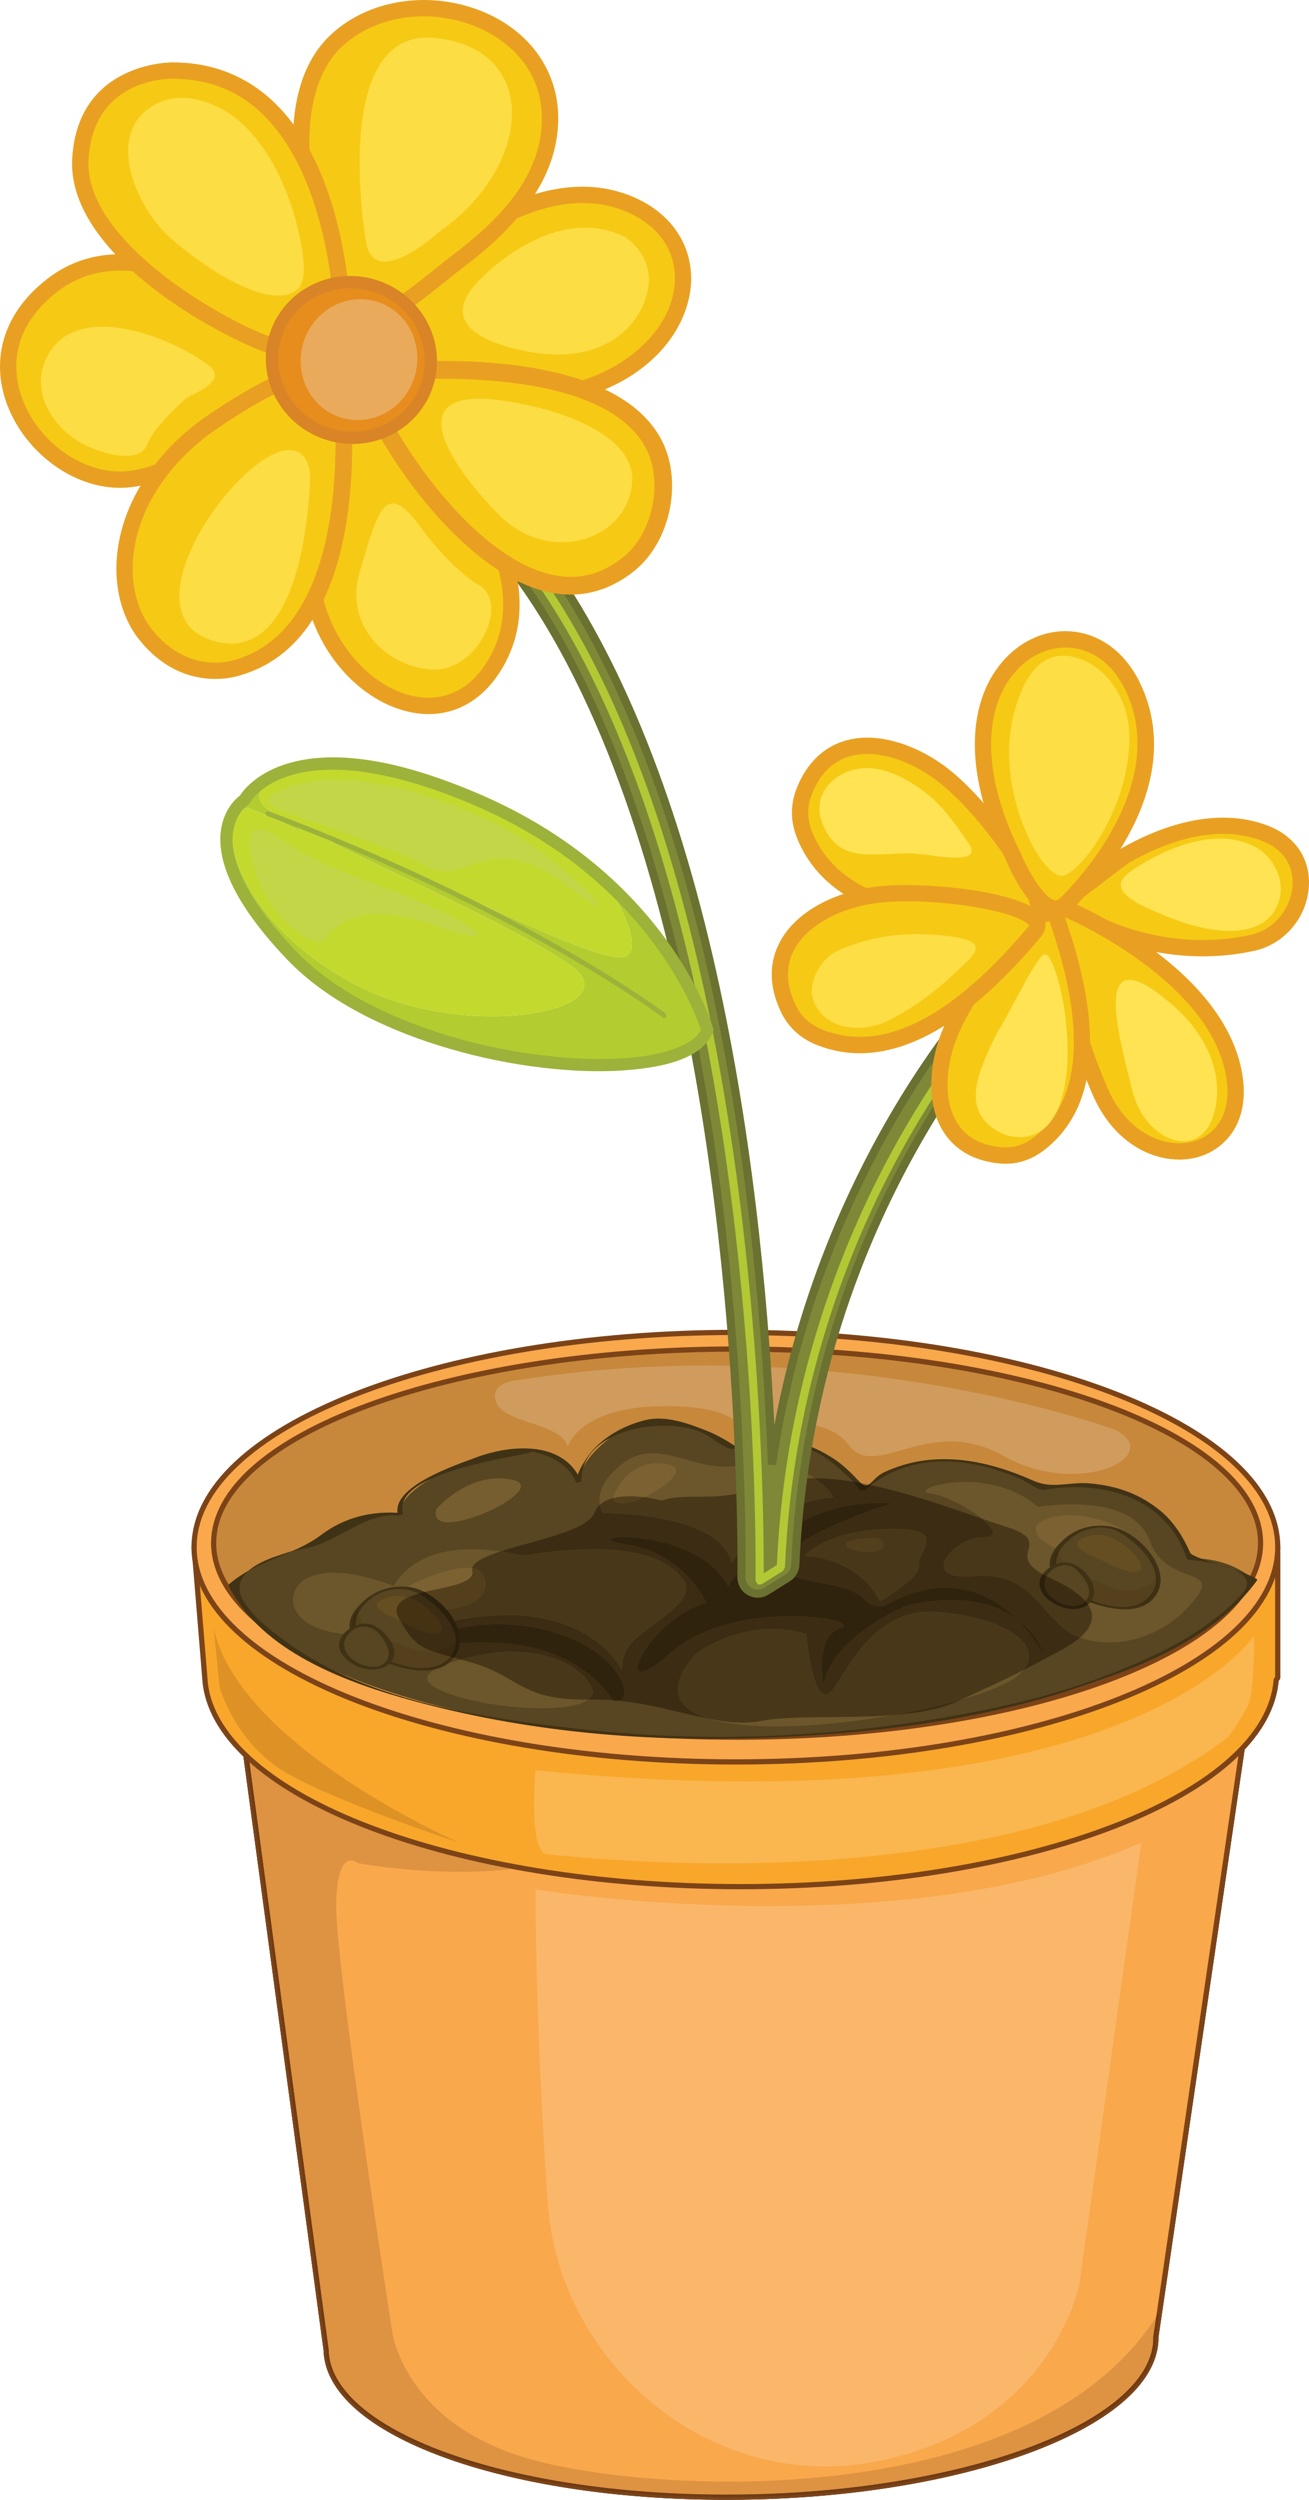 <svg width="55" height="105" viewBox="0 0 55 105" fill="none" xmlns="http://www.w3.org/2000/svg">
<path d="M10.135 72.268L13.7 98.685C13.754 102.254 21.601 105.03 31.23 104.884C40.859 104.738 48.62 101.728 48.567 98.16L52.702 69.961L10.135 72.268Z" fill="#AA6B28"/>
<path d="M10.135 72.268L10.242 72.253L13.808 98.67L13.81 98.683C13.824 100.335 15.652 101.879 18.676 102.989C21.692 104.099 25.869 104.78 30.507 104.78C30.746 104.78 30.987 104.778 31.228 104.775C36.015 104.703 40.338 103.918 43.457 102.715C46.581 101.513 48.468 99.884 48.456 98.197V98.163L48.458 98.144L52.573 70.078L10.141 72.378L10.135 72.268L10.129 72.158L52.696 69.852L52.782 69.888L52.81 69.977L48.675 98.176L48.568 98.16L48.677 98.156V98.196C48.666 100.061 46.681 101.703 43.536 102.92C40.387 104.136 36.042 104.92 31.233 104.993C30.99 104.996 30.748 104.998 30.508 104.998C25.849 104.998 21.651 104.317 18.6 103.195C15.556 102.072 13.63 100.513 13.592 98.686L13.7 98.684L13.592 98.699L10.025 72.281L10.05 72.196L10.128 72.157L10.135 72.268Z" fill="#2E1010"/>
<path d="M10.135 72.268L13.7 98.685C13.754 102.254 21.601 105.03 31.23 104.884C40.859 104.738 48.62 101.728 48.567 98.16L52.702 69.961L10.135 72.268Z" fill="#F9A84C"/>
<path d="M10.135 72.268L10.242 72.253L13.808 98.67L13.81 98.683C13.824 100.335 15.652 101.879 18.676 102.989C21.692 104.099 25.869 104.78 30.507 104.78C30.746 104.78 30.987 104.778 31.228 104.775C36.015 104.703 40.338 103.918 43.457 102.715C46.581 101.513 48.468 99.884 48.456 98.197V98.163L48.458 98.144L52.573 70.078L10.141 72.378L10.135 72.268L10.129 72.158L52.696 69.852L52.782 69.888L52.81 69.977L48.675 98.176L48.568 98.16L48.677 98.156V98.196C48.666 100.061 46.681 101.703 43.536 102.92C40.387 104.136 36.042 104.92 31.233 104.993C30.99 104.996 30.748 104.998 30.508 104.998C25.849 104.998 21.651 104.317 18.6 103.195C15.556 102.072 13.63 100.513 13.592 98.686L13.7 98.684L13.592 98.699L10.025 72.281L10.05 72.196L10.128 72.157L10.135 72.268Z" fill="#7C4317"/>
<path d="M47.954 77.39L45.349 95.953C45.349 95.953 44.236 101.785 37.088 103.334C36.274 103.512 35.466 103.595 34.677 103.595C28.55 103.595 23.453 98.532 23.021 92.599C22.5 85.441 22.5 79.361 22.5 79.361C22.5 79.361 26.797 80.059 32.329 80.059C37.275 80.059 43.21 79.501 47.954 77.39Z" fill="#FAB76A"/>
<path d="M10.482 74.021C11.696 75.101 13.419 76.061 15.52 76.862C17.28 77.531 19.307 78.089 21.534 78.505C20.947 78.568 20.196 78.621 19.297 78.621C18.121 78.621 16.694 78.531 15.056 78.264C15.056 78.264 14.921 78.144 14.755 78.144C14.489 78.144 14.148 78.446 14.125 79.998C14.088 82.534 16.471 97.893 16.471 97.893C16.471 97.893 16.931 101.853 22.438 103.335C24.282 103.833 27.266 104.233 30.612 104.233C37.164 104.233 45.1 102.694 48.579 97.318L48.458 98.144L48.456 98.163V98.197C48.468 99.885 46.581 101.513 43.457 102.715C40.338 103.918 36.015 104.702 31.228 104.775C30.988 104.778 30.747 104.78 30.507 104.78C25.869 104.78 21.692 104.099 18.676 102.989C15.652 101.88 13.824 100.336 13.81 98.683L13.808 98.67L10.482 74.021Z" fill="#DE9342"/>
<path d="M10.356 73.906C10.397 73.944 10.439 73.982 10.482 74.021L13.808 98.669L13.81 98.682C13.824 100.334 15.652 101.878 18.676 102.988C21.692 104.098 25.869 104.779 30.507 104.779C30.746 104.779 30.987 104.777 31.228 104.774C36.015 104.702 40.338 103.917 43.457 102.714C46.581 101.512 48.468 99.883 48.456 98.196V98.162L48.458 98.143L48.579 97.317C48.628 97.242 48.677 97.166 48.724 97.088L48.568 98.159C48.621 101.726 40.859 104.737 31.231 104.883C30.989 104.886 30.748 104.888 30.508 104.888C21.211 104.888 13.755 102.163 13.701 98.684L10.356 73.906Z" fill="#6F3B14"/>
<path d="M53.687 64.986L49.571 65.143C45.5 62.83 38.756 61.315 31.119 61.315C22.597 61.315 15.185 63.201 11.358 65.978C9.769 65.478 8.154 64.962 8.154 64.962L8.627 70.714C9.197 75.462 19.047 79.242 31.119 79.242C43.328 79.242 53.262 75.376 53.622 70.552L53.688 70.48V65.21L53.683 65.225L53.687 64.986Z" fill="#F9A72B"/>
<path d="M53.687 64.986L53.691 65.095L49.576 65.253L49.518 65.239C45.473 62.939 38.741 61.424 31.118 61.424C22.615 61.423 15.213 63.312 11.423 66.067L11.323 66.084C9.735 65.583 8.121 65.067 8.121 65.067L8.153 64.963L8.263 64.954L8.735 70.706L8.626 70.715V70.606L8.735 70.703C9.005 73.001 11.567 75.128 15.598 76.658C19.624 78.19 25.095 79.135 31.118 79.135C37.212 79.135 42.736 78.169 46.773 76.606C50.817 75.043 53.346 72.878 53.512 70.545L53.54 70.48L53.577 70.44V65.212H53.686L53.79 65.244L53.784 65.259L53.663 65.334L53.571 65.225L53.576 64.986H53.687L53.796 64.988L53.791 65.226L53.682 65.225L53.578 65.192L53.582 65.177L53.703 65.102L53.797 65.21V70.48L53.769 70.553L53.704 70.626L53.623 70.552L53.732 70.559C53.537 73.05 50.92 75.233 46.854 76.809C42.783 78.384 37.236 79.353 31.119 79.353C25.073 79.353 19.58 78.407 15.521 76.862C11.467 75.316 8.821 73.177 8.517 70.729L8.626 70.715V70.824L8.515 70.723L8.044 64.971L8.086 64.874L8.188 64.856C8.191 64.857 9.802 65.373 11.392 65.871L11.358 65.976L11.293 65.89C15.154 63.09 22.581 61.208 31.118 61.206C38.771 61.208 45.526 62.722 49.625 65.049L49.57 65.144L49.567 65.035L53.681 64.877L53.762 64.909L53.795 64.989L53.687 64.986Z" fill="#7C4317"/>
<path d="M53.687 64.986C53.687 69.967 43.494 74.007 30.919 74.007C18.346 74.007 8.153 69.968 8.153 64.986C8.153 60.003 18.346 55.964 30.919 55.964C43.494 55.964 53.687 60.003 53.687 64.986Z" fill="#F9A84C"/>
<path d="M53.687 64.986H53.796C53.787 67.561 51.19 69.827 47.057 71.466C42.92 73.105 37.219 74.115 30.919 74.115C24.621 74.115 18.919 73.104 14.781 71.466C10.652 69.826 8.053 67.561 8.044 64.986C8.053 62.411 10.652 60.143 14.781 58.504C18.92 56.864 24.621 55.855 30.919 55.855C37.219 55.855 42.92 56.865 47.057 58.504C51.19 60.144 53.787 62.411 53.796 64.986H53.687H53.578C53.585 62.578 51.087 60.334 46.98 58.708C42.878 57.082 37.196 56.074 30.921 56.074C24.646 56.074 18.966 57.082 14.864 58.708C10.755 60.334 8.257 62.578 8.265 64.986C8.257 67.393 10.755 69.637 14.864 71.262C18.966 72.888 24.646 73.896 30.921 73.896C37.196 73.896 42.878 72.888 46.98 71.262C51.087 69.637 53.585 67.393 53.578 64.986H53.687Z" fill="#7C4317"/>
<path d="M52.964 64.812C52.964 69.315 43.117 72.965 30.969 72.965C18.823 72.965 8.977 69.315 8.977 64.812C8.977 60.31 18.823 56.663 30.969 56.663C43.117 56.662 52.964 60.31 52.964 64.812Z" fill="#C7883C"/>
<path d="M52.964 64.812H53.073C53.062 67.153 50.55 69.198 46.56 70.679C42.563 72.161 37.055 73.075 30.969 73.075C24.885 73.075 19.377 72.162 15.38 70.679C11.389 69.197 8.878 67.153 8.868 64.812C8.879 62.472 11.39 60.428 15.38 58.946C19.377 57.466 24.886 56.552 30.969 56.552C37.055 56.552 42.563 57.465 46.56 58.946C50.55 60.428 53.063 62.472 53.073 64.812H52.964H52.855C52.865 62.651 50.455 60.62 46.486 59.151C42.521 57.683 37.032 56.772 30.969 56.772C24.907 56.772 19.419 57.683 15.454 59.151C11.486 60.62 9.075 62.651 9.086 64.812C9.075 66.973 11.486 69.005 15.454 70.473C19.419 71.943 24.907 72.855 30.969 72.855C37.032 72.855 42.521 71.943 46.486 70.473C50.455 69.005 52.865 66.973 52.855 64.812H52.964Z" fill="#7C4317"/>
<path d="M16.83 63.607C16.83 63.607 16.421 62.563 19.97 61.276C23.516 59.99 24.327 62.258 24.327 62.258C24.327 62.258 24.215 61.283 26.12 60.058C28.027 58.834 30.849 60.815 30.849 60.815C33.94 59.395 36.264 62.577 36.264 62.577C39.097 59.748 43.904 62.53 43.904 62.53C48.785 61.473 49.98 65.463 49.98 65.463C51.176 65.417 52.067 65.821 52.727 66.378C50.323 69.928 41.813 72.71 31.614 72.958C20.591 73.224 11.393 70.44 9.707 66.557C10.949 65.297 13.207 64.91 13.207 64.91C14.307 63.308 16.83 63.607 16.83 63.607Z" fill="#584521"/>
<path d="M16.724 63.635C16.374 62.431 19.28 61.496 19.93 61.244C21.28 60.718 23.447 60.467 24.301 61.975C24.427 62.196 24.39 62.179 24.332 62.162C24.286 62.15 24.228 62.137 24.22 62.228C24.257 61.863 24.425 61.598 24.617 61.296C25.163 60.439 26.167 59.879 27.121 59.646C27.978 59.437 28.953 59.798 29.733 60.112C30.139 60.275 30.524 60.504 30.89 60.737C30.739 60.642 32.258 60.416 32.083 60.423C33.184 60.382 34.071 60.657 35.001 61.252C35.412 61.513 35.764 61.867 36.096 62.219C36.536 62.688 36.585 62.1 37.153 61.837C39.218 60.879 41.392 61.291 43.415 62.191C43.936 62.424 44.397 62.377 44.891 62.332C45.19 62.304 45.5 62.275 45.844 62.311C46.95 62.42 47.868 62.739 48.737 63.44C49.3 63.894 49.719 64.557 50.006 65.217C50.117 65.474 52.327 65.971 52.824 66.34L52.821 66.375C51.032 68.833 47.911 70.028 45.131 70.938C40.778 72.362 36.127 72.865 31.57 73.007C26.808 73.156 21.974 72.701 17.372 71.444C14.591 70.683 10.959 69.374 9.599 66.583L9.622 66.544C10.803 65.519 12.343 65.34 13.492 64.471C14.486 63.723 15.657 63.44 16.896 63.557C17.009 63.568 16.817 63.66 16.761 63.656C15.341 63.521 14.263 64.722 12.916 65.015C11.737 65.269 9.263 65.886 10.323 67.392C10.7 67.93 11.227 68.353 11.74 68.751C15.183 71.423 20.229 72.156 24.408 72.628C30.17 73.276 36.112 72.935 41.78 71.737C44.226 71.219 46.626 70.447 48.871 69.341C49.734 68.917 50.541 68.389 51.297 67.795C51.611 67.539 51.9 67.264 52.169 66.963C53.264 65.799 50.04 65.515 49.932 65.511L49.871 65.488C49.04 62.904 46.348 62.146 43.883 62.577C43.65 62.617 43.141 62.239 42.94 62.149C40.803 61.194 38.269 60.917 36.344 62.585L36.16 62.611C35.867 62.225 35.513 61.898 35.145 61.584C33.667 60.313 32.855 60.814 30.801 60.863C30.441 60.872 29.898 60.362 29.558 60.201C27.936 59.432 24.375 60.025 24.427 62.228L24.216 62.285C23.897 61.49 23.107 61.115 22.311 60.956C22.878 61.068 16.379 61.666 16.932 63.577L16.724 63.635Z" fill="#403215"/>
<path d="M43.613 63.293C43.613 63.293 47.544 62.607 48.3 64.693C49.057 66.78 51.6 65.651 49.968 67.455C48.335 69.259 45.807 69.347 44.666 68.373C43.526 67.396 43.12 66.017 40.855 66.206C38.588 66.398 39.996 64.588 41.334 64.565C42.675 64.545 40.178 62.854 39.096 62.732C38.013 62.609 41.407 61.407 43.613 63.293Z" fill="#6C562B"/>
<path d="M33.798 65.358C33.798 65.358 34.691 64.279 37.344 64.214C39.999 64.151 38.486 65.226 38.61 65.735C38.733 66.245 36.972 67.258 36.972 67.258C36.972 67.258 36.221 65.485 33.798 65.358Z" fill="#6C562B"/>
<path d="M34.968 62.905C35.239 62.888 33.331 60.82 31.387 61.464C30.504 61.755 29.679 61.54 28.896 61.323C27.949 61.061 27.061 60.801 26.21 61.435C24.649 62.597 25.342 63.555 25.342 63.555C25.342 63.555 30.27 63.505 30.741 65.656C30.741 65.656 32.218 63.085 34.968 62.905Z" fill="#6C562B"/>
<path d="M21.924 65.332C21.972 65.342 22.368 65.271 22.952 65.201C24.567 65.008 27.608 64.814 28.685 66.329C28.685 66.329 29.291 66.773 28.121 67.734C26.954 68.694 26.104 68.976 26.135 70.168C26.135 70.168 24.561 66.716 18.417 68.218C12.275 69.72 11.577 67.078 12.827 66.328C14.074 65.574 16.554 66.622 16.554 66.622C16.554 66.622 17.505 64.302 21.924 65.332Z" fill="#6C562B"/>
<path d="M18.339 63.383C18.339 63.383 19.678 61.783 21.512 62.151C23.346 62.518 17.827 65.036 18.339 63.383Z" fill="#775E30"/>
<path d="M29.243 69.467C29.243 69.467 31.253 67.873 33.878 68.633C33.878 68.633 34.102 71.219 34.707 71.18C35.315 71.14 36.281 67.403 39.464 67.708C42.648 68.015 44.058 69.324 42.743 70.4C41.429 71.475 35.162 72.784 31.362 72.464C27.558 72.146 28.302 70.471 29.243 69.467Z" fill="#6C562B"/>
<path d="M20.904 69.399C20.904 69.399 23.539 69.074 24.731 70.648C25.923 72.223 20.44 71.909 18.484 70.987C16.526 70.067 20.606 69.421 20.904 69.399Z" fill="#6C562B"/>
<path d="M29.694 57.358C39.583 57.358 46.896 60.071 46.896 60.071C48.307 60.831 47.002 61.907 45.021 61.907C44.141 61.907 43.128 61.696 42.161 61.149C41.358 60.695 40.619 60.544 39.941 60.544C39.255 60.544 38.634 60.698 38.079 60.854C37.525 61.008 37.035 61.163 36.616 61.163C36.238 61.163 35.917 61.04 35.65 60.683C35.11 59.953 34.086 59.759 33.15 59.761C32.09 59.761 31.143 60.008 31.143 60.008C31.143 60.008 30.927 59.061 28.047 59.061C27.902 59.061 27.746 59.062 27.587 59.069C24.276 59.174 23.853 60.767 23.853 60.767C23.585 59.753 21.218 59.81 20.854 58.912C20.491 58.014 21.868 57.953 21.868 57.953C24.59 57.527 27.222 57.358 29.694 57.358Z" fill="#D09C5D"/>
<path d="M43.556 64.066C43.638 63.908 44.692 63.242 46.646 63.99C48.599 64.74 47.507 65.761 46.01 65.523C44.517 65.286 43.272 64.62 43.556 64.066Z" fill="#7C6232"/>
<path d="M35.977 64.675C35.977 64.675 37.323 64.42 37.088 64.965C36.854 65.508 34.632 64.93 35.977 64.675Z" fill="#7C6232"/>
<path d="M25.771 62.876C25.771 62.876 26.291 61.238 27.973 61.485C29.654 61.73 25.848 63.863 25.771 62.876Z" fill="#7C6232"/>
<path d="M17.187 66.607C17.187 66.607 20.388 64.954 20.388 66.53C20.388 68.106 15.988 67.745 17.187 66.607Z" fill="#7C6232"/>
<path d="M25.774 71.415C25.843 71.421 25.913 71.427 25.983 71.434C25.95 71.443 25.915 71.446 25.878 71.446C25.857 71.446 25.835 71.446 25.813 71.443C25.802 71.441 25.79 71.433 25.774 71.415Z" fill="#463618"/>
<path d="M8.977 68.391C10.066 73.362 19.273 77.39 19.273 77.39C19.273 77.39 13.99 75.648 11.932 74.406C9.873 73.163 9.226 70.866 9.226 70.866L8.977 68.391Z" fill="#DE9225"/>
<path d="M44.815 64.664C44.815 64.664 46.251 63.321 47.818 64.83C49.378 66.34 48.58 67.681 46.936 67.52C45.291 67.356 43.166 65.986 44.815 64.664Z" fill="#584521"/>
<path d="M44.719 64.643C45.304 64.113 46.151 63.96 46.896 64.173C47.927 64.469 49.37 66.038 48.496 67.105C47.8 67.955 46.266 67.521 45.451 67.156C44.927 66.921 44.406 66.549 44.175 66.009C43.941 65.466 44.336 64.975 44.719 64.643L44.91 64.687C44.03 65.447 44.316 66.279 45.203 66.87C46.05 67.437 47.753 67.938 48.422 66.895C49.046 65.922 47.67 64.656 46.922 64.304C46.264 63.994 45.434 64.21 44.91 64.687L44.719 64.643Z" fill="#403215"/>
<path d="M44.485 65.211C44.516 65.321 44.578 65.473 44.692 65.633C44.586 65.641 44.479 65.663 44.377 65.701C44.371 65.539 44.405 65.375 44.485 65.211Z" fill="#54401D"/>
<path d="M44.451 65.031C44.451 65.031 44.454 65.1 44.485 65.211C44.405 65.375 44.371 65.539 44.377 65.701C44.324 65.72 44.273 65.742 44.227 65.766C44.198 65.53 44.263 65.281 44.451 65.031Z" fill="#3D2E12"/>
<path d="M48.574 66.252C48.596 66.472 48.553 66.69 48.422 66.895C48.139 67.336 47.668 67.5 47.159 67.5C46.727 67.5 46.265 67.384 45.861 67.217C46.028 66.947 45.982 66.634 45.828 66.357C45.907 66.378 45.991 66.399 46.082 66.416C46.082 66.416 46.802 66.806 47.458 66.806C47.624 66.806 47.787 66.782 47.934 66.718C48.307 66.554 48.518 66.426 48.574 66.252Z" fill="#54401D"/>
<path d="M48.384 65.537C49.048 66.652 48.409 67.532 47.197 67.532C47.113 67.532 47.026 67.529 46.936 67.52C46.576 67.485 46.196 67.391 45.836 67.253C45.844 67.241 45.852 67.228 45.861 67.216C46.264 67.383 46.726 67.499 47.158 67.499C47.667 67.499 48.137 67.335 48.421 66.894C48.553 66.69 48.596 66.471 48.573 66.251C48.627 66.092 48.551 65.895 48.36 65.598L48.384 65.537Z" fill="#3D2E12"/>
<path d="M46.104 64.468C47.032 64.468 47.764 65.41 47.764 65.41C47.906 65.604 47.966 65.744 47.966 65.84C47.966 65.977 47.848 66.029 47.678 66.029C47.342 66.029 46.806 65.828 46.598 65.695C46.308 65.505 45.257 65.177 45.26 64.854C45.26 64.75 45.368 64.647 45.644 64.548C45.801 64.491 45.955 64.468 46.104 64.468Z" fill="#654E21"/>
<path d="M44.059 65.965C44.059 65.965 44.787 65.258 45.496 66.07C46.204 66.883 45.784 67.594 44.997 67.497C44.214 67.403 43.232 66.659 44.059 65.965Z" fill="#584521"/>
<path d="M43.963 65.949C44.22 65.708 44.646 65.562 44.994 65.662C45.605 65.838 46.305 66.725 45.786 67.317C45.079 68.123 42.899 66.945 43.963 65.949L44.154 65.983C43.174 66.9 45.164 67.976 45.68 67.159C45.956 66.722 45.479 66.135 45.166 65.879C44.853 65.625 44.425 65.733 44.154 65.983L43.963 65.949Z" fill="#403215"/>
<path d="M15.39 67.231C15.39 67.231 16.827 65.889 18.39 67.4C19.954 68.906 19.155 70.248 17.512 70.086C15.867 69.925 13.74 68.552 15.39 67.231Z" fill="#584521"/>
<path d="M15.306 67.228C15.853 66.734 16.631 66.542 17.343 66.685C18.429 66.905 19.96 68.554 19.061 69.653C18.355 70.515 16.854 70.116 16.022 69.744C15.497 69.51 14.984 69.141 14.752 68.598C14.519 68.058 14.926 67.559 15.306 67.228C15.348 67.193 15.559 67.162 15.473 67.235C13.374 69.047 18.181 71.174 19.049 69.393C19.507 68.457 18.338 67.363 17.636 66.961C16.956 66.573 16.046 66.716 15.473 67.234C15.431 67.271 15.222 67.305 15.306 67.228Z" fill="#403215"/>
<path d="M16.412 68.926C16.584 69.21 16.641 69.531 16.436 69.792C16.853 69.964 17.309 70.064 17.725 70.064C18.224 70.064 18.666 69.921 18.929 69.585C18.635 69.505 18.393 69.439 18.188 69.365C18.138 69.369 18.088 69.372 18.036 69.372C17.379 69.372 16.659 68.98 16.659 68.98C16.571 68.965 16.488 68.946 16.412 68.926ZM15.054 67.754C14.97 67.928 14.938 68.102 14.95 68.272C15.053 68.233 15.159 68.207 15.265 68.198C15.144 68.026 15.084 67.865 15.054 67.754Z" fill="#54401D"/>
<path d="M18.928 69.586C18.665 69.922 18.223 70.065 17.724 70.065C17.308 70.065 16.852 69.964 16.435 69.793C16.427 69.802 16.42 69.81 16.414 69.819C16.412 69.821 16.412 69.821 16.412 69.821C16.772 69.959 17.152 70.052 17.513 70.088C17.605 70.097 17.691 70.102 17.777 70.102C18.331 70.102 18.766 69.917 19.009 69.61C18.981 69.601 18.955 69.594 18.928 69.586ZM15.025 67.599C14.837 67.852 14.774 68.102 14.8 68.34C14.849 68.316 14.9 68.292 14.949 68.273C14.936 68.102 14.969 67.928 15.053 67.755C15.029 67.659 15.025 67.599 15.025 67.599Z" fill="#3D2E12"/>
<path d="M16.68 67.035C16.835 67.035 16.983 67.061 17.122 67.104C16.732 67.289 16.532 67.552 16.762 67.976C16.783 68.014 16.804 68.051 16.824 68.086C16.407 67.9 15.835 67.66 15.836 67.42C15.836 67.316 15.944 67.213 16.22 67.115C16.377 67.06 16.532 67.035 16.68 67.035Z" fill="#654E21"/>
<path d="M14.636 68.534C14.636 68.534 15.364 67.825 16.073 68.638C16.781 69.451 16.36 70.162 15.574 70.068C14.791 69.97 13.806 69.229 14.636 68.534Z" fill="#584521"/>
<path d="M14.538 68.526C14.791 68.289 15.223 68.124 15.565 68.223C16.091 68.373 16.909 69.249 16.414 69.818C15.651 70.685 13.466 69.527 14.538 68.526L14.732 68.541C13.739 69.47 15.755 70.532 16.257 69.738C16.481 69.385 16.182 68.93 15.97 68.667C15.652 68.273 15.102 68.194 14.732 68.541L14.538 68.526Z" fill="#403215"/>
<path d="M52.701 68.697C52.701 68.697 52.694 71.024 52.469 71.551C52.242 72.077 51.603 72.964 51.603 72.964C45.825 77.387 36.765 78.265 30.386 78.265C26.302 78.265 23.316 77.904 22.996 77.884C22.177 77.834 22.499 74.355 22.499 74.355C25.794 74.685 28.742 74.828 31.385 74.828C48.679 74.828 52.701 68.697 52.701 68.697Z" fill="#FAB64F"/>
<path d="M36.177 62.297C36.283 62.317 36.39 62.337 36.498 62.36C36.494 62.363 36.492 62.365 36.488 62.367C36.455 62.385 36.422 62.395 36.384 62.395C36.324 62.394 36.258 62.366 36.177 62.297Z" fill="#875723"/>
<path d="M40.372 71.396C39.539 71.634 38.564 71.856 37.537 72.038C38.549 71.958 39.504 71.793 40.257 71.449C40.296 71.432 40.334 71.414 40.372 71.396ZM36.498 62.359C36.494 62.362 36.492 62.364 36.488 62.366C36.488 62.366 36.496 62.362 36.501 62.36L36.498 62.359ZM36.972 67.259C36.972 67.259 36.221 65.486 33.798 65.359C33.798 65.359 34.691 64.28 37.344 64.215C37.419 64.213 37.491 64.213 37.56 64.213C39.914 64.213 38.489 65.241 38.61 65.736C38.732 66.246 36.972 67.259 36.972 67.259ZM36.968 67.482C37.038 67.482 37.111 67.469 37.181 67.439C37.36 67.357 38.4 66.692 39.74 66.692C40.647 66.692 41.693 66.997 42.705 67.992C43.625 68.661 43.876 69.515 43.876 69.515C43.499 68.884 43.106 68.385 42.705 67.992C42.112 67.561 41.242 67.207 39.982 67.207C39.437 67.207 38.82 67.274 38.121 67.429C38.121 67.429 34.931 68.735 34.605 70.784C34.605 70.784 34.211 68.723 35.324 68.38C35.872 68.21 34.795 67.885 33.237 67.885C31.636 67.885 29.531 68.229 28.163 69.439C27.531 70 27.14 70.219 26.944 70.219C26.308 70.219 27.753 67.877 29.676 67.32C29.676 67.32 28.781 65.248 26.291 64.865C25.355 64.722 25.542 64.566 26.21 64.566C27.318 64.566 29.762 64.996 30.59 66.63C30.59 66.63 32.745 63.13 36.96 63.13C37.126 63.13 37.295 63.136 37.468 63.148C37.468 63.148 33.146 64.516 32.911 65.604C32.677 66.692 35.642 66.222 36.391 67.273C36.391 67.271 36.673 67.482 36.968 67.482ZM34.231 62.089C34.781 62.487 35.087 62.898 34.966 62.905C32.217 63.085 30.74 65.656 30.74 65.656C30.29 63.601 25.771 63.555 25.37 63.555C25.35 63.555 25.341 63.555 25.341 63.555C25.341 63.555 25.247 63.425 25.206 63.203C25.108 63.293 25.031 63.404 24.978 63.539C24.682 64.301 22.463 64.7 21.04 65.161C21.317 65.202 21.612 65.257 21.925 65.331H21.94C22.029 65.331 22.41 65.266 22.954 65.2C23.499 65.136 24.204 65.07 24.942 65.07C26.395 65.07 27.974 65.323 28.687 66.328C28.687 66.328 29.293 66.772 28.123 67.733C26.956 68.693 26.106 68.975 26.137 70.167C26.137 70.167 25.075 67.838 21.292 67.838C20.642 67.838 19.913 67.906 19.094 68.067C19.155 68.176 19.206 68.288 19.245 68.401C19.751 68.291 20.322 68.217 20.946 68.217C21.443 68.217 21.971 68.263 22.531 68.372C25.819 69.009 26.745 71.252 25.984 71.432C26.822 71.517 27.608 71.692 28.35 71.867C28.851 71.984 29.33 72.102 29.791 72.192C27.819 71.593 28.462 70.299 29.244 69.465C29.244 69.465 30.555 68.426 32.44 68.426C32.89 68.426 33.374 68.485 33.878 68.631C33.878 68.631 34.099 71.179 34.693 71.179C34.7 71.179 34.704 71.178 34.704 71.178C35.291 71.14 36.206 67.69 39.096 67.69C39.215 67.69 39.338 67.696 39.463 67.707C42.406 67.99 43.831 69.13 42.995 70.151C43.422 69.932 43.88 69.688 44.556 69.325C44.89 69.145 45.165 68.964 45.375 68.78C45.104 68.677 44.862 68.54 44.665 68.372C43.597 67.457 43.173 66.187 41.261 66.187C41.132 66.187 40.995 66.193 40.854 66.205C40.739 66.216 40.634 66.22 40.539 66.22C38.729 66.22 40.064 64.585 41.334 64.565C41.955 64.556 41.753 64.19 41.252 63.787C39.954 63.34 38.252 62.735 36.599 62.381C36.513 62.447 36.429 62.515 36.346 62.587L36.162 62.613C36.062 62.481 35.956 62.357 35.844 62.237C35.287 62.145 34.742 62.091 34.231 62.089Z" fill="#3C2C13"/>
<path d="M35.845 62.237C35.956 62.257 36.066 62.275 36.177 62.297C36.258 62.366 36.324 62.395 36.385 62.395C36.422 62.395 36.455 62.385 36.489 62.367C36.489 62.367 36.497 62.363 36.502 62.361C36.534 62.369 36.568 62.375 36.601 62.381C36.515 62.447 36.431 62.515 36.348 62.587L36.164 62.613C36.062 62.481 35.957 62.357 35.845 62.237Z" fill="#2B200C"/>
<path d="M41.252 63.787C41.619 63.912 41.953 64.026 42.246 64.118C44.355 64.783 42.223 65.22 43.811 66.122C43.309 66.84 44.304 67.584 45.113 67.584C45.34 67.584 45.551 67.525 45.711 67.391C46.028 67.862 45.898 68.328 45.377 68.782C45.106 68.679 44.864 68.542 44.667 68.374C43.599 67.459 43.175 66.189 41.264 66.189C41.134 66.189 40.997 66.195 40.856 66.207C40.741 66.218 40.636 66.222 40.541 66.222C38.731 66.222 40.066 64.587 41.336 64.567C41.956 64.557 41.754 64.19 41.252 63.787Z" fill="#493719"/>
<path d="M36.49 65.189C35.842 65.189 35.036 64.853 35.977 64.674C35.977 64.674 36.292 64.614 36.59 64.614C36.908 64.614 37.209 64.682 37.088 64.964C37.017 65.128 36.768 65.189 36.49 65.189ZM37.559 64.213C37.491 64.213 37.418 64.213 37.343 64.215C34.69 64.279 33.797 65.359 33.797 65.359C36.22 65.486 36.971 67.259 36.971 67.259C36.971 67.259 38.732 66.246 38.609 65.736C38.488 65.241 39.914 64.213 37.559 64.213Z" fill="#493719"/>
<path d="M34.202 62.089C34.211 62.089 34.221 62.089 34.231 62.089C34.781 62.487 35.087 62.898 34.967 62.905C32.217 63.085 30.74 65.656 30.74 65.656C30.29 63.601 25.771 63.555 25.37 63.555C25.35 63.555 25.341 63.555 25.341 63.555C25.341 63.555 25.247 63.425 25.206 63.203C25.358 63.063 25.557 62.974 25.777 62.92C25.81 63.071 25.946 63.134 26.141 63.134C26.383 63.134 26.719 63.035 27.055 62.885C27.483 62.939 27.801 63.024 27.801 63.024C29.022 62.638 29.983 63.217 32.617 62.317C33.087 62.158 33.623 62.089 34.202 62.089Z" fill="#493719"/>
<path d="M24.941 65.071C26.394 65.071 27.973 65.324 28.686 66.329C28.686 66.329 29.292 66.773 28.122 67.734C26.955 68.694 26.105 68.976 26.136 70.168C26.136 70.168 25.074 67.839 21.291 67.839C20.641 67.839 19.912 67.907 19.093 68.068C18.997 67.897 18.878 67.733 18.744 67.58C19.576 67.528 20.388 67.207 20.388 66.53C20.388 66.117 20.167 65.926 19.845 65.869C19.905 65.594 20.388 65.371 21.039 65.162C21.316 65.203 21.611 65.258 21.924 65.332H21.939C22.028 65.332 22.409 65.267 22.953 65.201C23.497 65.137 24.203 65.071 24.941 65.071Z" fill="#493719"/>
<path d="M39.096 67.691C39.215 67.691 39.338 67.697 39.463 67.708C42.406 67.991 43.831 69.131 42.995 70.152C42.306 70.505 41.693 70.789 40.371 71.396C39.538 71.634 38.563 71.856 37.536 72.038C35.528 72.198 33.298 72.028 31.975 72.285C31.725 72.334 31.471 72.354 31.211 72.354C30.755 72.354 30.282 72.289 29.789 72.193C27.817 71.594 28.46 70.3 29.242 69.466C29.242 69.466 30.553 68.427 32.438 68.427C32.888 68.427 33.372 68.486 33.876 68.632C33.876 68.632 34.097 71.18 34.691 71.18C34.698 71.18 34.702 71.179 34.702 71.179C35.291 71.142 36.206 67.691 39.096 67.691Z" fill="#493719"/>
<path d="M36.591 64.615C36.909 64.615 37.21 64.683 37.089 64.965C37.018 65.128 36.769 65.19 36.49 65.19C35.842 65.19 35.036 64.854 35.977 64.675C35.977 64.675 36.293 64.615 36.591 64.615Z" fill="#543F1C"/>
<path d="M26.454 62.848C26.663 62.848 26.869 62.864 27.056 62.886C26.72 63.036 26.384 63.135 26.142 63.135C25.947 63.135 25.811 63.072 25.778 62.921C25.992 62.867 26.225 62.848 26.454 62.848Z" fill="#543F1C"/>
<path d="M19.845 65.869C20.167 65.926 20.388 66.117 20.388 66.53C20.388 67.207 19.576 67.528 18.744 67.58C18.481 67.283 18.161 67.032 17.842 66.868C18.791 66.634 19.948 66.51 19.844 65.981C19.836 65.943 19.836 65.905 19.845 65.869Z" fill="#543F1C"/>
<path d="M42.705 67.992C43.105 68.386 43.499 68.885 43.876 69.515C43.876 69.515 43.625 68.661 42.705 67.992ZM36.96 63.129C32.745 63.129 30.59 66.629 30.59 66.629C29.762 64.995 27.319 64.565 26.21 64.565C25.542 64.565 25.356 64.72 26.291 64.864C28.781 65.247 29.676 67.319 29.676 67.319C27.752 67.877 26.308 70.218 26.944 70.218C27.139 70.218 27.531 69.998 28.163 69.438C29.531 68.228 31.636 67.884 33.237 67.884C34.795 67.884 35.872 68.209 35.324 68.379C34.212 68.723 34.605 70.783 34.605 70.783C34.931 68.733 38.121 67.428 38.121 67.428C38.82 67.274 39.437 67.206 39.982 67.206C41.242 67.206 42.112 67.561 42.705 67.991C41.693 66.996 40.647 66.691 39.74 66.691C38.398 66.691 37.359 67.356 37.181 67.438C37.111 67.468 37.038 67.481 36.968 67.481C36.673 67.481 36.391 67.27 36.391 67.27C35.642 66.219 32.676 66.689 32.911 65.601C33.146 64.513 37.468 63.145 37.468 63.145C37.295 63.135 37.126 63.129 36.96 63.129Z" fill="#2F230E"/>
<path d="M20.323 68.984C24.298 68.984 25.511 71.148 25.774 71.415C25.516 71.394 25.252 71.383 24.983 71.383C24.919 71.383 24.852 71.383 24.786 71.384C24.765 71.386 24.74 71.386 24.717 71.386C24.942 71.211 24.975 70.969 24.732 70.649C23.889 69.535 22.323 69.373 21.48 69.373C21.128 69.373 20.905 69.4 20.905 69.4C20.785 69.409 20.059 69.517 19.359 69.704C19.262 69.678 19.17 69.653 19.082 69.629C19.23 69.441 19.309 69.236 19.329 69.028C19.677 68.997 20.008 68.984 20.323 68.984Z" fill="#3C2C13"/>
<path d="M21.479 69.372C22.322 69.372 23.888 69.534 24.731 70.648C24.974 70.968 24.941 71.211 24.716 71.385C24.653 71.386 24.592 71.386 24.532 71.386C21.891 71.386 21.772 70.4 19.843 69.84C19.668 69.789 19.505 69.743 19.358 69.702C20.058 69.516 20.784 69.407 20.904 69.398C20.904 69.398 21.128 69.372 21.479 69.372Z" fill="#493719"/>
<path d="M20.945 68.219C21.442 68.219 21.97 68.265 22.53 68.374C25.818 69.011 26.744 71.254 25.983 71.434C25.913 71.427 25.843 71.421 25.774 71.415C25.511 71.148 24.298 68.984 20.323 68.984C20.008 68.984 19.678 68.997 19.328 69.027C19.349 68.821 19.316 68.609 19.244 68.402C19.75 68.292 20.321 68.219 20.945 68.219Z" fill="#2F230E"/>
<path d="M43.972 66.209C44.035 66.24 44.101 66.273 44.172 66.306C44.863 66.622 45.336 66.939 45.607 67.254C45.476 67.391 45.291 67.449 45.087 67.449C44.436 67.449 43.619 66.831 43.972 66.209Z" fill="#3C2C13"/>
<path d="M43.811 66.122C43.862 66.151 43.915 66.18 43.972 66.209C43.618 66.831 44.436 67.449 45.087 67.449C45.289 67.449 45.476 67.39 45.607 67.254C45.646 67.3 45.681 67.345 45.711 67.391C45.552 67.526 45.34 67.584 45.113 67.584C44.304 67.584 43.309 66.84 43.811 66.122Z" fill="#2B200C"/>
<path d="M17.59 66.936C17.606 66.944 17.622 66.953 17.637 66.961C18.201 67.283 19.067 68.053 19.148 68.828C19.087 68.997 18.878 69.125 18.51 69.285C18.409 69.328 18.299 69.354 18.188 69.366C17.575 69.148 17.269 68.88 16.825 68.087C16.972 68.153 17.099 68.212 17.176 68.261C17.382 68.395 17.918 68.595 18.256 68.595C18.425 68.595 18.544 68.544 18.544 68.407C18.544 68.309 18.485 68.171 18.342 67.976C18.342 67.976 17.832 67.322 17.124 67.104C17.259 67.039 17.418 66.984 17.59 66.936Z" fill="#3C2C13"/>
<path d="M17.841 66.868C18.16 67.032 18.481 67.283 18.743 67.58C18.877 67.733 18.996 67.897 19.092 68.068C19.153 68.177 19.204 68.289 19.243 68.402C19.315 68.609 19.347 68.821 19.327 69.027C19.306 69.235 19.228 69.439 19.08 69.628C19.057 69.622 19.031 69.615 19.008 69.608C19.298 69.245 19.321 68.709 18.96 68.104L18.936 68.167C19.131 68.469 19.205 68.668 19.147 68.828C19.066 68.053 18.201 67.283 17.636 66.961C17.621 66.952 17.605 66.943 17.589 66.936C17.671 66.912 17.756 66.89 17.841 66.868Z" fill="#2B200C"/>
<path d="M19.147 68.828C19.166 69.017 19.14 69.209 19.049 69.392C19.015 69.463 18.974 69.527 18.928 69.585C18.634 69.505 18.392 69.439 18.187 69.365C18.298 69.353 18.409 69.327 18.509 69.284C18.878 69.125 19.087 68.997 19.147 68.828Z" fill="#392911"/>
<path d="M18.961 68.105C19.321 68.709 19.299 69.246 19.009 69.609C18.982 69.602 18.955 69.594 18.929 69.587C18.975 69.528 19.016 69.465 19.05 69.394C19.141 69.21 19.167 69.019 19.148 68.83C19.206 68.67 19.132 68.471 18.937 68.169L18.961 68.105Z" fill="#291D0A"/>
<path d="M17.123 67.105C17.831 67.323 18.341 67.977 18.341 67.977C18.485 68.171 18.543 68.31 18.543 68.408C18.543 68.545 18.424 68.596 18.255 68.596C17.917 68.596 17.381 68.396 17.175 68.262C17.099 68.213 16.972 68.155 16.824 68.088C16.804 68.053 16.784 68.016 16.762 67.978C16.532 67.553 16.733 67.29 17.123 67.105Z" fill="#453213"/>
<path d="M32.204 66.834L33.099 66.273C33.287 66.154 33.409 65.946 33.419 65.72C33.578 61.996 34.242 58.655 35.148 55.735C37.19 49.165 40.475 44.725 41.971 42.937C42.469 42.34 42.756 42.052 42.758 42.051L42.756 42.052C43.023 41.783 43.022 41.348 42.753 41.08C42.485 40.812 42.05 40.813 41.782 41.084C41.736 41.132 36.661 46.256 33.839 55.327C33.249 57.222 32.76 59.286 32.436 61.513C32.085 52.241 30.323 31.754 21.432 21.618C21.184 21.335 20.749 21.309 20.467 21.561C20.182 21.811 20.157 22.247 20.408 22.53C28.749 31.897 30.687 51.854 31.056 61.193C31.186 64.309 31.155 66.236 31.154 66.239C31.151 66.491 31.284 66.724 31.504 66.848L31.639 66.907C31.826 66.967 32.032 66.941 32.204 66.834Z" fill="#7F8836"/>
<path d="M31.421 66.999C31.147 66.847 30.978 66.554 30.983 66.233C30.984 66.219 31.015 64.328 30.884 61.201C30.555 52.818 28.863 32.285 20.279 22.644C20.128 22.472 20.053 22.253 20.066 22.022C20.079 21.795 20.181 21.584 20.353 21.433C20.697 21.128 21.258 21.16 21.563 21.504C29.802 30.902 31.993 48.925 32.536 59.869C32.828 58.315 33.209 56.777 33.676 55.277C36.389 46.556 41.125 41.516 41.664 40.962C41.985 40.637 42.551 40.631 42.875 40.956C43.035 41.119 43.127 41.334 43.129 41.565C43.129 41.783 43.047 41.988 42.901 42.145L42.892 42.156L42.883 42.167L42.873 42.177C42.824 42.226 42.549 42.509 42.103 43.045C40.749 44.663 37.376 49.144 35.311 55.786C34.314 58.992 33.737 62.339 33.588 65.727C33.577 66.011 33.427 66.268 33.188 66.416L32.295 66.976C32.083 67.111 31.825 67.145 31.586 67.071L31.421 66.999ZM41.9 41.211C41.375 41.751 36.693 46.736 34.004 55.38C33.38 57.382 32.91 59.455 32.606 61.539L32.265 61.519C31.862 50.868 29.902 31.536 21.305 21.733C21.123 21.527 20.785 21.508 20.579 21.689C20.478 21.782 20.418 21.907 20.408 22.044C20.399 22.18 20.445 22.314 20.535 22.415C29.192 32.139 30.893 52.767 31.226 61.186C31.352 64.169 31.332 66.239 31.325 66.242C31.324 66.433 31.423 66.607 31.587 66.701C31.763 66.799 31.957 66.786 32.112 66.688L33.007 66.127C33.15 66.038 33.238 65.882 33.244 65.713C33.392 62.294 33.977 58.919 34.983 55.685C37.066 48.983 40.471 44.458 41.839 42.827C42.336 42.231 42.622 41.943 42.632 41.93C42.732 41.833 42.783 41.704 42.783 41.567C42.783 41.429 42.728 41.299 42.631 41.201L42.422 41.075C42.241 41.018 42.041 41.068 41.9 41.211Z" fill="#6B7130"/>
<path d="M32.007 66.541L32.899 65.98L32.981 65.841C33.142 62.071 33.813 58.684 34.736 55.724C36.114 51.286 38.05 47.811 39.638 45.446C41.23 43.079 42.464 41.836 42.467 41.832V41.59L42.224 41.592C42.212 41.602 37.193 46.669 34.408 55.623C33.484 58.584 32.812 61.969 32.64 65.736L32.089 66.083C32.099 62.784 31.944 34.365 21.124 22.105L20.884 22.089L20.869 22.332C26.538 28.737 29.274 39.758 30.571 49.174C31.872 58.59 31.746 66.374 31.744 66.393L31.832 66.545L31.866 66.559L32.007 66.541Z" fill="#B3C835"/>
<path d="M11.671 32.768C10.684 33.151 10.586 33.66 11.682 34.27C12.778 34.881 12.927 35.08 12.179 34.695C11.43 34.312 10.383 33.925 10.383 33.925C8.894 34.479 9.943 38.612 14.721 41.243C19.497 43.873 26.465 42.449 24.069 40.623C21.675 38.798 10.931 34.185 14.709 35.603C18.487 37.023 24.558 40.206 26.024 40.213C27.357 40.219 25.8 37.567 25.511 37.091C28.808 40.121 29.716 43.256 29.716 43.256C28.792 45.935 16.954 45.027 12.275 40.149C7.598 35.272 10.276 33.59 10.276 33.59C10.276 33.59 10.647 32.888 11.793 32.437C11.866 32.584 11.844 32.702 11.671 32.768Z" fill="#B3CD30"/>
<path d="M19.982 33.565C22.328 34.562 24.125 35.818 25.511 37.092C25.8 37.569 27.357 40.22 26.024 40.214C24.558 40.207 18.487 37.024 14.709 35.604C10.931 34.186 21.674 38.798 24.069 40.624C26.464 42.45 19.497 43.874 14.721 41.244C9.943 38.612 8.894 34.479 10.383 33.926C10.383 33.926 11.43 34.313 12.179 34.696C12.927 35.081 12.778 34.882 11.682 34.271C10.586 33.661 10.684 33.152 11.671 32.769C11.844 32.703 11.866 32.584 11.793 32.44C13.167 31.9 15.66 31.725 19.982 33.565Z" fill="#C4D92E"/>
<path d="M18.464 43.922C16.004 43.154 13.669 41.972 12.091 40.329C9.307 37.429 9.033 35.565 9.372 34.469C9.565 33.851 9.938 33.523 10.082 33.414C10.342 33 12.154 30.692 17.82 32.483C18.515 32.702 19.266 32.979 20.082 33.328C28.11 36.744 29.954 43.147 29.962 43.185L29.984 43.261L29.958 43.34C29.525 44.458 27.895 44.889 25.778 44.983C23.653 45.062 20.991 44.713 18.464 43.922ZM29.445 43.25C29.337 42.917 28.849 41.539 27.612 39.826C26.193 37.855 23.797 35.467 19.881 33.801C19.078 33.459 18.341 33.188 17.666 32.978C14.688 32.048 12.888 32.273 11.843 32.696C11.322 32.906 10.984 33.17 10.776 33.375C10.57 33.584 10.511 33.715 10.506 33.711L10.473 33.775L10.414 33.811C10.414 33.811 10.337 33.861 10.217 33.991C10.099 34.124 9.956 34.331 9.864 34.625C9.605 35.455 9.732 37.121 12.463 39.976C13.949 41.526 16.212 42.684 18.619 43.434C21.087 44.205 23.705 44.546 25.76 44.47C27.747 44.416 29.172 43.897 29.445 43.25Z" fill="#9DB23A"/>
<path d="M17.785 33.383C19.703 33.983 21.173 34.79 21.173 34.79C23.074 35.768 25.59 38.2 25.056 38.032C24.906 37.986 24.512 37.732 23.794 37.18C23.125 36.667 22.553 36.37 22.052 36.213C21.161 35.937 20.497 36.102 19.908 36.293C19.317 36.482 18.805 36.697 18.221 36.515C18.115 36.483 18.007 36.437 17.895 36.375C16.21 35.443 12.42 34.352 11.641 33.973C10.86 33.595 11.531 33.308 11.531 33.308C13.35 32.372 15.807 32.767 17.785 33.383Z" fill="#C3D647"/>
<path d="M11.091 34.87C11.307 34.936 11.567 35.087 11.857 35.3C13.245 36.318 16.697 37.486 16.697 37.486C20.372 38.959 20.946 39.728 18.881 39.086C18.681 39.023 18.454 38.945 18.202 38.855C18.066 38.805 17.932 38.76 17.801 38.72C15.256 37.926 14.088 38.777 13.727 39.391C13.629 39.56 13.42 39.59 13.156 39.508C12.403 39.273 11.193 38.122 10.732 36.613C10.273 35.123 10.512 34.689 11.091 34.87Z" fill="#C3D647"/>
<path d="M27.891 42.765L28.003 42.73L27.985 42.586C27.927 42.541 22.194 38.185 11.272 34.066L11.14 34.126L11.2 34.259C22.094 38.369 27.804 42.706 27.861 42.749L27.891 42.765Z" fill="#9DB23A"/>
<path d="M44.55 37.992C44.565 38.004 47.079 36.049 47.287 35.929C49.012 34.945 51.204 34.246 53.156 35.001C55.59 35.942 54.808 39.123 52.623 39.601C49.807 40.219 46.937 39.539 44.55 37.992Z" fill="#F6CA14"/>
<path d="M44.364 38.282L44.526 37.936L44.371 37.702C44.442 37.653 44.858 37.334 45.343 36.963C46.495 36.081 46.998 35.7 47.117 35.632C48.68 34.74 51.075 33.833 53.281 34.683C54.442 35.132 55.081 36.103 54.992 37.279C54.892 38.57 53.949 39.664 52.696 39.938C50.951 40.319 49.09 40.228 47.311 39.674C46.288 39.355 45.294 38.885 44.364 38.282ZM47.458 36.229C47.332 36.305 46.387 37.028 45.761 37.509C45.508 37.7 45.312 37.852 45.159 37.966C45.913 38.412 46.704 38.765 47.516 39.019C49.181 39.538 50.921 39.624 52.55 39.266C53.618 39.032 54.243 38.064 54.307 37.227C54.373 36.355 53.91 35.663 53.034 35.323C52.945 35.288 52.856 35.259 52.77 35.232C50.866 34.636 48.828 35.446 47.458 36.229Z" fill="#E9A022"/>
<path d="M44.669 38.113C44.669 38.113 50.706 40.592 51.766 44.74C52.826 48.888 47.942 49.74 46.245 45.891C44.55 42.042 43.903 37.416 44.669 38.113Z" fill="#F6CA14"/>
<path d="M45.932 46.031C44.539 42.865 43.614 38.509 44.198 37.852C44.364 37.667 44.626 37.644 44.849 37.815C45.476 38.081 51.047 40.542 52.1 44.655C52.456 46.047 52.215 47.231 51.422 47.985C50.697 48.674 49.628 48.884 48.559 48.551C47.426 48.197 46.494 47.303 45.932 46.031ZM46.56 45.754C47.038 46.842 47.822 47.601 48.764 47.897C49.591 48.155 50.408 48.002 50.949 47.489C51.553 46.912 51.726 45.967 51.434 44.826C50.521 41.251 45.614 38.911 44.69 38.497C44.629 39.439 45.236 42.749 46.56 45.754Z" fill="#E9A022"/>
<path d="M44.405 38.603C45.387 41.403 46.462 45.885 43.645 48.049C43.181 48.404 42.636 48.579 42.051 48.529C39.209 48.276 39.039 45.374 39.987 43.223C40.941 41.062 43.972 37.369 44.405 38.603Z" fill="#F6CA14"/>
<path d="M39.448 47.181C38.955 46.092 39.04 44.522 39.674 43.083C40.424 41.385 43.078 37.663 44.296 38.043C44.438 38.087 44.629 38.2 44.73 38.487C46.41 43.277 46.117 46.584 43.856 48.32C43.313 48.737 42.679 48.928 42.023 48.871C41.732 48.846 41.456 48.791 41.204 48.712C40.394 48.461 39.789 47.93 39.448 47.181ZM40.301 43.361C39.743 44.625 39.655 45.979 40.073 46.895C40.332 47.472 40.781 47.861 41.406 48.056V48.058C41.613 48.12 41.84 48.165 42.083 48.185C42.563 48.228 43.034 48.085 43.437 47.775C45.436 46.241 45.652 43.192 44.096 38.7C43.583 38.627 41.227 41.263 40.301 43.361Z" fill="#E9A022"/>
<path d="M43.257 38.566C40.108 38.769 35.208 38.583 33.803 35.065C33.571 34.487 33.549 33.876 33.77 33.29C34.848 30.439 37.868 31.102 39.798 32.696C41.739 34.301 44.644 38.476 43.257 38.566Z" fill="#F6CA14"/>
<path d="M33.486 35.193C33.215 34.519 33.205 33.819 33.451 33.169C34.153 31.31 35.776 30.574 37.792 31.203C38.568 31.444 39.337 31.87 40.017 32.433C41.577 33.72 44.308 37.236 43.921 38.436C43.831 38.716 43.597 38.888 43.279 38.909C40.881 39.063 38.87 38.894 37.303 38.406C35.383 37.807 34.097 36.725 33.486 35.193ZM34.093 33.412C33.905 33.907 33.915 34.419 34.122 34.938C35.113 37.421 38.213 38.537 43.267 38.23C43.517 37.738 41.504 34.551 39.58 32.96C38.977 32.462 38.27 32.069 37.589 31.858C36.617 31.556 34.87 31.355 34.093 33.412Z" fill="#E9A022"/>
<path d="M43.48 39.117C41.455 41.544 37.942 44.97 34.432 43.564C33.853 43.332 33.397 42.93 33.125 42.364C31.807 39.618 34.37 37.882 36.85 37.582C39.347 37.278 44.371 38.051 43.48 39.117Z" fill="#F6CA14"/>
<path d="M34.303 43.885C33.632 43.614 33.116 43.141 32.817 42.514C32.308 41.455 32.295 40.426 32.781 39.539C33.563 38.109 35.376 37.414 36.811 37.24C38.402 37.049 41.023 37.283 42.535 37.754C43.356 38.012 43.791 38.308 43.901 38.686C43.966 38.907 43.912 39.138 43.743 39.338C40.444 43.289 37.394 44.864 34.673 44.016C34.55 43.978 34.429 43.933 34.303 43.885ZM36.893 37.923C35.3 38.115 33.92 38.879 33.381 39.87C33.001 40.563 33.019 41.351 33.433 42.217C33.662 42.692 34.04 43.038 34.559 43.247C34.665 43.287 34.772 43.327 34.878 43.359C37.306 44.117 40.112 42.615 43.243 38.879C43.243 38.879 43.147 38.666 42.331 38.41C40.895 37.963 38.404 37.738 36.893 37.923Z" fill="#E9A022"/>
<path d="M44.769 37.98C44.769 37.98 49.742 33.385 47.606 28.866C45.468 24.346 38.473 27.774 42.553 35.926C42.553 35.926 43.788 38.91 44.769 37.98Z" fill="#F6CA14"/>
<path d="M42.247 36.079C40.585 32.759 40.529 29.668 42.101 27.813C43.045 26.701 44.425 26.255 45.704 26.656C46.64 26.947 47.425 27.68 47.917 28.719C50.135 33.411 45.212 38.035 45.007 38.229C44.739 38.478 44.413 38.56 44.084 38.458C43.15 38.167 42.382 36.406 42.247 36.079ZM42.624 28.258C41.236 29.896 41.323 32.704 42.869 35.794C43.179 36.541 43.823 37.659 44.287 37.803C44.365 37.828 44.433 37.823 44.537 37.726C44.584 37.682 49.298 33.249 47.296 29.013C46.883 28.137 46.261 27.55 45.498 27.31C44.488 26.996 43.386 27.358 42.624 28.258Z" fill="#E9A022"/>
<path d="M45.26 27.636C46.216 27.935 46.89 28.716 47.235 29.661C47.391 30.088 47.45 30.557 47.45 31.011C47.446 33.82 45.586 36.445 44.724 36.768C44.655 36.797 44.573 36.795 44.486 36.768C43.544 36.473 41.901 33.123 42.543 30.226C42.746 29.314 43.158 28.058 44.091 27.652C44.366 27.533 44.754 27.514 45.045 27.579L45.104 27.592L45.26 27.636Z" fill="#FDDE45"/>
<path d="M47.414 36.67C47.415 36.668 50.468 34.356 52.751 35.577C53.512 35.986 53.988 36.96 53.753 37.788C53.254 39.554 50.929 39.171 49.633 38.719C49.273 38.594 48.91 38.455 48.564 38.299C48.184 38.128 47.065 37.692 47.09 37.136C47.098 36.956 47.28 36.773 47.414 36.67Z" fill="#FFE352"/>
<path d="M49.112 42.086C49.112 42.086 51.496 43.849 51.092 46.392C50.692 48.935 48.126 48.043 47.586 45.836C47.044 43.629 45.748 39.237 49.112 42.086Z" fill="#FFE352"/>
<path d="M43.906 40.1C43.906 40.1 44.11 39.933 44.463 41.19C44.746 42.196 44.867 43.302 44.856 44.346C44.844 45.329 44.632 46.96 43.692 47.531C42.933 47.992 41.954 47.727 41.392 47.097C40.602 46.207 41.18 44.936 41.593 44.004C41.731 43.695 41.883 43.397 42.057 43.108C42.555 42.269 43.711 39.89 43.906 40.1Z" fill="#FFE352"/>
<path d="M40.665 35.369C40.174 34.659 39.626 33.87 38.939 33.335C38.187 32.748 37.196 32.185 36.21 32.272C35.069 32.375 34.058 33.376 34.561 34.605C35.173 36.102 36.308 35.916 37.948 35.842C38.77 35.805 39.653 36.098 40.454 36.001C40.944 35.943 40.871 35.668 40.665 35.369Z" fill="#FFE352"/>
<path d="M40.56 39.455C41.441 39.73 40.809 40.215 40.292 40.713C39.4 41.571 38.439 42.309 37.323 42.867C36.725 43.166 35.945 43.27 35.297 43.066C34.777 42.904 34.34 42.545 34.149 41.932C33.942 41.269 34.503 40.269 35.12 39.975C36.296 39.415 37.617 39.19 38.909 39.246C39.713 39.28 40.237 39.355 40.56 39.455Z" fill="#FDDE45"/>
<path d="M15.627 13.498C15.627 13.498 21.641 6.291 26.649 8.664C31.655 11.038 27.246 19.733 16.106 15.716L15.627 13.498Z" fill="#F6CA14"/>
<path d="M15.988 16.04L15.81 15.975L15.257 13.41L15.364 13.28C15.595 13.003 21.078 6.516 26.103 8.086C26.337 8.158 26.57 8.248 26.794 8.356C28.728 9.273 29.515 11.206 28.754 13.163C27.567 16.212 23.099 18.283 16.859 16.336C16.575 16.245 16.285 16.147 15.988 16.04ZM15.999 13.596L16.4 15.457C23.328 17.89 27.221 15.213 28.115 12.911C28.749 11.284 28.115 9.74 26.501 8.975C26.306 8.88 26.104 8.803 25.899 8.739C21.674 7.42 16.784 12.706 15.999 13.596Z" fill="#E9A022"/>
<path d="M16.271 16.408C16.271 16.408 23.344 22.709 21.015 27.507C18.685 32.303 12.374 28.314 13.094 22.699C13.817 17.084 14.952 15.26 16.271 16.408Z" fill="#F6CA14"/>
<path d="M12.756 22.653C13.258 18.745 13.969 16.543 14.926 15.928C15.408 15.616 15.964 15.685 16.5 16.15C16.796 16.416 23.737 22.682 21.323 27.658C20.386 29.588 18.708 30.392 16.833 29.806C14.471 29.07 12.301 26.192 12.756 22.653ZM15.297 16.508C14.864 16.784 14.051 17.963 13.437 22.742C13.033 25.881 14.991 28.513 17.037 29.15C18.582 29.633 19.919 28.977 20.707 27.355C22.895 22.849 16.113 16.726 16.048 16.667C15.919 16.557 15.799 16.481 15.688 16.448C15.549 16.404 15.428 16.423 15.297 16.508Z" fill="#E9A022"/>
<path d="M12.576 14.879C12.576 14.879 6.419 8.677 2.166 12.007C-2.085 15.336 1.949 20.736 5.658 20.095C9.371 19.457 12.576 14.879 12.576 14.879Z" fill="#F6CA14"/>
<path d="M0.073 16.185C-0.234 14.507 0.435 12.927 1.957 11.736C3.366 10.632 5.103 10.39 7.122 11.021C10.143 11.962 12.712 14.527 12.821 14.637L13.022 14.84L12.858 15.076C12.723 15.266 9.526 19.777 5.718 20.433C5.075 20.543 4.413 20.495 3.748 20.287C1.921 19.717 0.412 18.031 0.073 16.185ZM6.917 11.676C5.126 11.116 3.601 11.321 2.377 12.277C0.699 13.592 0.565 15.062 0.748 16.064C1.04 17.667 2.358 19.135 3.95 19.633C4.51 19.807 5.065 19.849 5.598 19.756C8.651 19.23 11.409 15.848 12.119 14.917C11.452 14.297 9.299 12.419 6.917 11.676Z" fill="#E9A022"/>
<path d="M15.627 13.498C16.876 12.961 18.164 11.793 19.242 10.972C21.196 9.488 23.148 7.544 23.111 4.899C23.048 0.53 16.983 -1.073 14.069 1.772C10.719 5.043 14.177 14.124 15.627 13.498Z" fill="#F6CA14"/>
<path d="M12.707 9.148C12.327 7.556 11.673 3.629 13.831 1.524C15.28 0.111 17.607 -0.372 19.756 0.298C22.006 1.001 23.424 2.761 23.455 4.892C23.495 7.828 21.188 9.923 19.45 11.244C19.201 11.434 18.937 11.644 18.669 11.861C17.774 12.574 16.762 13.384 15.764 13.815C15.601 13.884 15.417 13.891 15.237 13.834C14.235 13.524 13.207 11.241 12.707 9.148ZM14.307 2.018C12.989 3.307 12.638 5.913 13.374 8.989C13.964 11.458 14.97 13.034 15.437 13.18L15.492 13.184C16.406 12.79 17.381 12.011 18.241 11.325C18.515 11.105 18.781 10.891 19.037 10.697C20.793 9.364 22.804 7.498 22.768 4.904C22.737 2.723 21.087 1.436 19.552 0.956C17.639 0.358 15.581 0.775 14.307 2.018Z" fill="#E9A022"/>
<path d="M15.678 15.682C15.678 15.682 25.171 14.554 27.422 18.569C28.303 20.136 27.826 22.553 26.427 23.682C22.515 26.84 17.936 21.078 16.214 18.038C16.113 17.86 14.987 15.765 15.678 15.682Z" fill="#F6CA14"/>
<path d="M15.891 18.221C15.638 17.779 14.842 16.276 15.166 15.638C15.258 15.454 15.426 15.339 15.635 15.314C15.835 15.289 20.566 14.744 24.183 15.876C25.916 16.417 27.116 17.261 27.746 18.388C28.715 20.114 28.207 22.723 26.66 23.973C25.446 24.952 24.08 25.214 22.602 24.754L22.601 24.752C19.901 23.909 17.3 20.707 15.891 18.221ZM15.824 16.041C15.831 16.367 16.194 17.247 16.537 17.855C17.879 20.221 20.329 23.262 22.822 24.041C24.067 24.43 25.171 24.217 26.194 23.393C27.459 22.372 27.89 20.16 27.099 18.75C26.563 17.796 25.508 17.068 23.963 16.584C20.78 15.593 16.532 15.968 15.824 16.041Z" fill="#E9A022"/>
<path d="M14.411 13.658C14.411 13.658 14.336 2.934 7.234 2.966C7.234 2.966 3.573 2.902 3.377 6.708C3.181 10.514 9.565 13.946 11.447 14.532C13.329 15.119 14.411 13.658 14.411 13.658Z" fill="#F6CA14"/>
<path d="M3.033 6.69C3.245 2.6 7.199 2.621 7.232 2.621C7.917 2.619 8.571 2.713 9.175 2.902C14.626 4.603 14.751 13.288 14.754 13.656L14.755 13.771L14.686 13.863C14.261 14.436 13.017 15.382 11.344 14.86C9.525 14.292 2.822 10.806 3.033 6.69ZM8.974 3.558C8.435 3.389 7.852 3.307 7.228 3.308C7.092 3.307 3.895 3.29 3.719 6.727C3.54 10.191 9.601 13.598 11.549 14.206C12.936 14.64 13.817 13.816 14.065 13.538C14.03 12.483 13.616 5.007 8.974 3.558Z" fill="#E9A022"/>
<path d="M14.324 16.192C14.324 16.192 15.587 26.402 9.996 28.035C9.996 28.035 7.891 28.81 6.157 26.705C4.426 24.598 4.986 20.373 9.002 17.672C13.017 14.969 14.397 15.27 14.324 16.192Z" fill="#F6CA14"/>
<path d="M5.895 26.924C5.078 25.933 4.736 24.509 4.954 23.015C5.266 20.877 6.672 18.826 8.812 17.387C10.552 16.215 12.871 14.893 14.03 15.254C14.453 15.386 14.69 15.733 14.67 16.184C14.759 16.94 15.794 26.702 10.117 28.357C10.075 28.373 9.111 28.717 7.922 28.348C7.156 28.109 6.473 27.628 5.895 26.924ZM9.191 17.956C7.215 19.288 5.914 21.167 5.632 23.115C5.442 24.417 5.731 25.644 6.422 26.487C6.917 27.088 7.49 27.492 8.127 27.691C9.082 27.989 9.872 27.715 9.899 27.705C15.145 26.174 13.996 16.334 13.984 16.236L13.981 16.166C13.996 15.997 13.935 15.944 13.824 15.909C13.571 15.83 12.482 15.741 9.191 17.956Z" fill="#E9A022"/>
<path d="M19.274 1.793C22.681 2.855 22.047 7.271 18.4 9.778C18.4 9.778 16.809 11.23 15.921 10.952C15.623 10.859 15.404 10.57 15.351 9.967C15.351 9.967 13.858 1.106 18.313 1.597C18.663 1.635 18.983 1.7 19.274 1.793Z" fill="#FDDD44"/>
<path d="M23.291 17.311C24.592 17.717 26.703 18.636 26.559 20.299C26.401 22.137 24.441 23.197 22.571 22.614C22.004 22.438 21.443 22.109 20.946 21.606C18.806 19.438 16.274 15.649 22.301 17.05C22.301 17.05 22.719 17.131 23.291 17.311Z" fill="#FDDD44"/>
<path d="M25.701 9.731C25.883 9.787 26.064 9.858 26.247 9.949C26.247 9.949 27.563 10.719 27.198 12.283C26.83 13.848 25.143 15.42 21.95 14.721C21.661 14.659 21.401 14.593 21.169 14.52C18.834 13.791 19.256 12.623 20.192 11.715C20.192 11.715 22.88 8.85 25.701 9.731Z" fill="#FDDD44"/>
<path d="M16.658 21.173C16.926 21.256 17.25 21.555 17.668 22.141C17.668 22.141 18.876 23.836 20.139 24.589C21.401 25.344 20.102 28.176 18.203 28.122C17.901 28.113 17.602 28.063 17.312 27.972C15.768 27.491 14.52 25.916 15.122 23.984C15.64 22.309 15.938 20.946 16.658 21.173Z" fill="#FDDD44"/>
<path d="M12.416 18.937C12.73 19.036 12.955 19.34 13.034 19.914C13.034 19.914 12.967 28.115 8.941 26.911L8.907 26.9C6.96 26.292 7.348 24.15 8.468 22.234C9.586 20.319 11.438 18.632 12.416 18.937Z" fill="#FDDD44"/>
<path d="M6.148 14.038C7.184 14.361 8.154 14.881 8.767 15.345C9.522 15.916 8.46 16.407 7.872 16.687C7.872 16.687 6.487 17.873 6.177 18.675C5.931 19.314 4.989 19.191 4.266 18.966C3.974 18.874 3.722 18.768 3.561 18.688C2.204 17.999 1.224 16.434 1.984 14.967C2.737 13.51 4.518 13.528 6.148 14.038Z" fill="#FDDD44"/>
<path d="M8.573 4.265C9.167 4.448 9.723 4.782 10.14 5.163C12.328 7.166 12.725 10.705 12.725 10.705C12.796 11.34 12.863 12.167 12.112 12.365C11.733 12.465 11.284 12.413 10.81 12.265C9.485 11.85 7.962 10.687 7.217 10.049C5.716 8.774 4.233 5.394 6.711 4.292C7.287 4.04 7.949 4.068 8.573 4.265Z" fill="#FDDD44"/>
<path d="M11.57 14.12C11.034 15.84 12.031 17.683 13.796 18.234C15.561 18.784 17.426 17.835 17.961 16.117C18.495 14.395 17.5 12.554 15.732 12.003C13.97 11.453 12.103 12.4 11.57 14.12Z" fill="#E68D1E"/>
<path d="M11.323 14.045C11.899 12.192 13.912 11.165 15.81 11.759C17.707 12.35 18.782 14.34 18.206 16.193C17.63 18.046 15.617 19.073 13.719 18.479C11.823 17.888 10.746 15.897 11.323 14.045ZM11.816 14.197C11.323 15.781 12.246 17.479 13.873 17.988C15.5 18.495 17.223 17.621 17.716 16.04C18.208 14.456 17.286 12.756 15.658 12.249C14.03 11.741 12.307 12.615 11.816 14.197Z" fill="#D98427"/>
<path d="M15.841 12.672C17.129 13.074 17.834 14.489 17.416 15.833C16.999 17.178 15.615 17.941 14.327 17.539C13.039 17.137 12.335 15.722 12.752 14.378C13.169 13.034 14.554 12.27 15.841 12.672Z" fill="#EAAA5B"/>
</svg>
